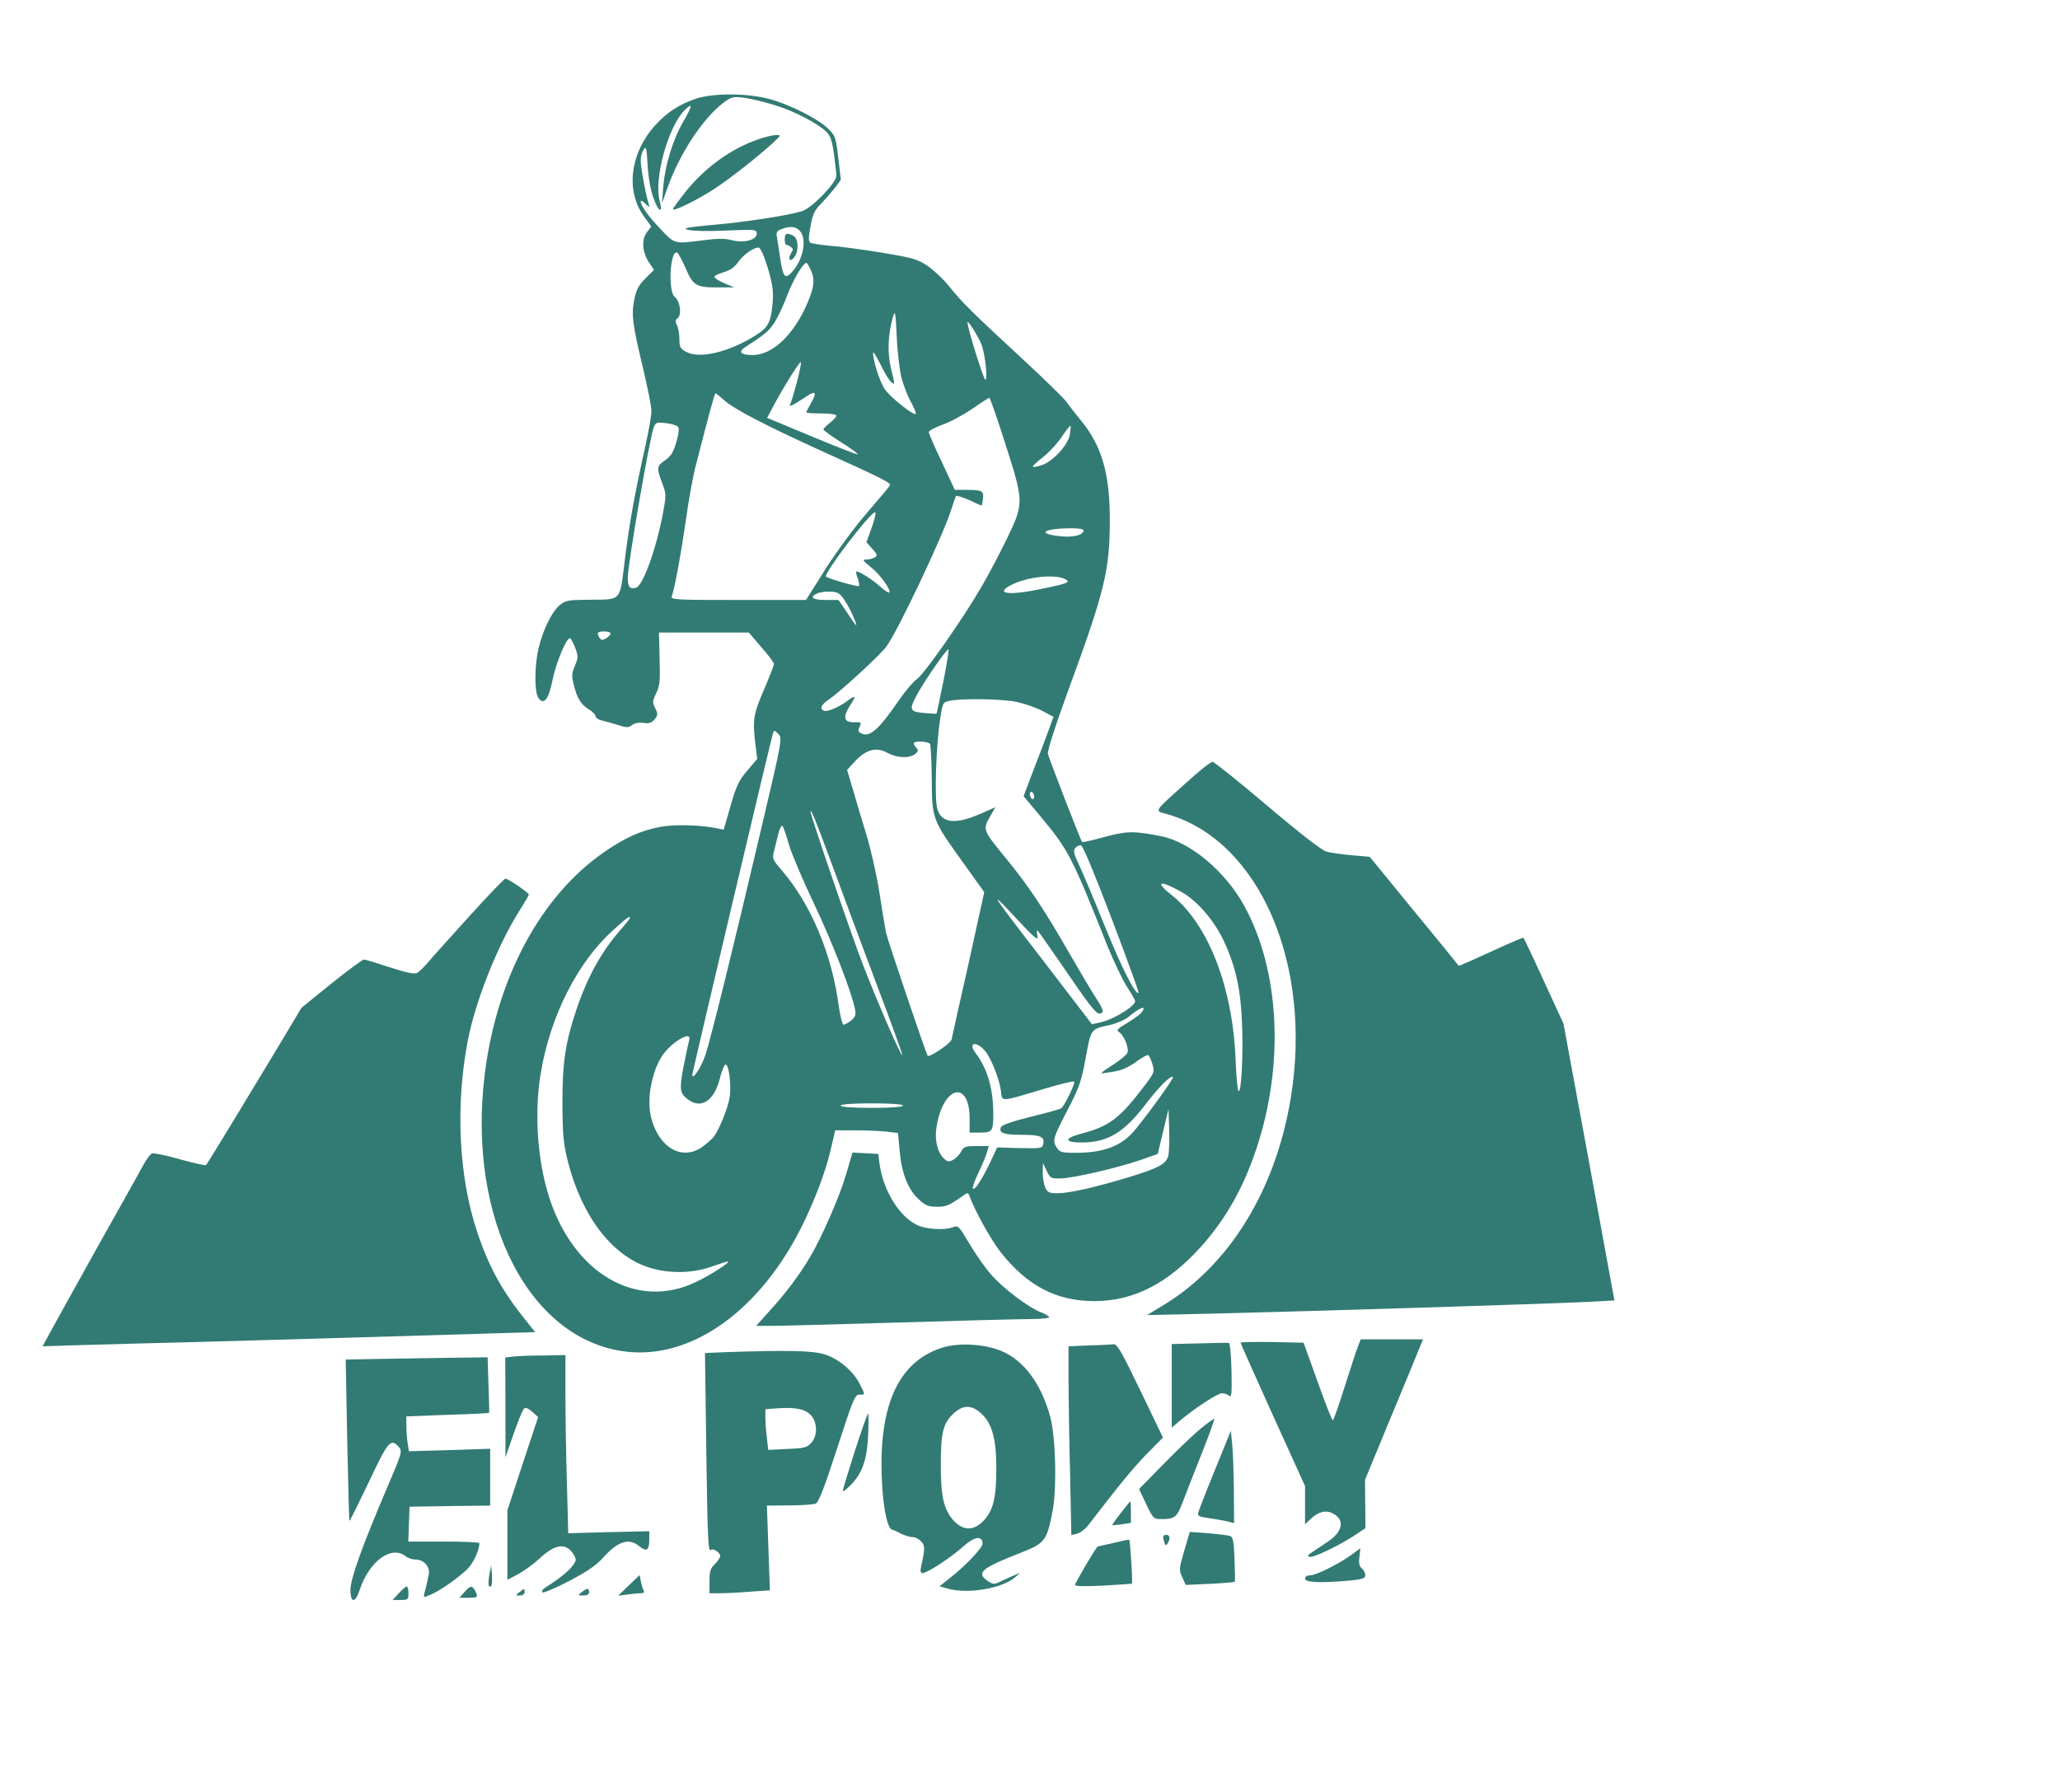 <?xml version="1.0" encoding="utf-8"?>
<svg width="824" height="717" preserveAspectRatio="xMidYMid meet" version="1.0" xmlns="http://www.w3.org/2000/svg">
  <defs/>
  <g class="layer" style="" transform="matrix(0.86, 0, 0, 0.899, 8.597, 34.146)">
    <title>Layer 1</title>
    <g fill="#000000" id="svg_1" transform="matrix(0.1 0 0 -0.1 0 0)">
      <path d="m3138,-59c-80,-26 -136,-61 -192,-120c-116,-125 -137,-291 -50,-405l33,-44l-21,-27c-25,-33 -21,-89 12,-135l22,-31l-40,-38c-32,-31 -43,-51 -52,-95c-14,-68 -8,-110 41,-305c21,-85 39,-170 39,-190c0,-20 -12,-85 -26,-146c-53,-228 -75,-345 -97,-510c-26,-198 -11,-182 -174,-184c-93,-1 -104,-3 -132,-26c-36,-31 -75,-107 -96,-190c-19,-76 -20,-195 -1,-221c26,-34 48,-7 67,84c17,77 63,182 80,182c4,0 14,-19 24,-42c15,-39 15,-44 -1,-81c-15,-33 -16,-45 -5,-85c15,-60 35,-90 72,-110c16,-10 29,-23 29,-29c0,-7 12,-15 28,-19c15,-3 49,-12 75,-20c42,-13 50,-13 68,0c13,9 34,12 53,9c23,-4 36,0 50,15c16,19 17,24 4,50c-14,26 -13,33 4,67c17,32 19,54 16,154l-3,116l209,0l209,0l58,-65c33,-35 59,-69 59,-75c0,-5 -21,-57 -47,-115c-50,-111 -53,-134 -39,-246l8,-61l-46,-52c-39,-43 -51,-68 -78,-157l-32,-106l-31,6c-76,15 -196,18 -260,7c-93,-16 -171,-50 -268,-115c-293,-195 -496,-558 -552,-983c-86,-656 216,-1206 681,-1240c312,-22 632,216 819,611c55,114 94,221 116,320l14,56l95,0c52,0 118,-3 146,-6l51,-6l7,-75c9,-102 38,-173 86,-217c34,-31 47,-36 88,-36c44,0 54,4 126,52c15,11 19,10 24,-1c22,-62 101,-198 146,-253c124,-150 260,-218 436,-218c181,0 340,77 494,240c116,123 199,263 260,439c130,373 109,789 -55,1077c-88,155 -250,286 -389,313c-126,24 -161,23 -264,-4c-54,-14 -100,-24 -103,-22c-6,6 -153,369 -159,392c-3,13 33,121 94,281c172,448 194,536 194,764c0,201 -37,324 -131,435c-26,30 -57,68 -70,86c-13,17 -103,101 -200,187c-242,214 -288,258 -344,325c-26,32 -72,73 -100,92c-47,31 -68,37 -212,60c-88,14 -197,28 -242,31c-45,4 -87,10 -94,14c-9,6 -9,22 1,73c10,53 18,71 47,98c19,19 48,51 65,71l29,38l-12,97c-11,93 -14,100 -48,131c-49,45 -180,108 -275,132c-104,26 -257,26 -338,1zm362,-28c89,-25 202,-81 243,-119c19,-17 27,-40 36,-99c6,-42 11,-86 11,-98c0,-31 -115,-144 -160,-157c-64,-19 -267,-49 -416,-61c-123,-11 -142,-15 -113,-22c18,-5 98,-7 177,-3c135,5 142,5 142,-14c0,-28 -60,-43 -116,-29c-29,8 -68,8 -130,0c-138,-17 -135,-18 -199,47c-56,55 -95,107 -95,126c0,5 10,1 21,-10c21,-19 22,-19 15,2c-14,44 -36,160 -36,190c0,16 6,38 14,49c11,16 14,7 18,-71c4,-56 14,-111 28,-147c23,-62 45,-70 28,-10c-27,99 40,331 118,404c38,35 35,19 -7,-51c-49,-80 -85,-193 -94,-290l-6,-75l24,65c56,153 165,312 261,382c38,27 46,29 96,23c30,-4 93,-18 140,-32zm126,-568c26,-39 7,-122 -39,-172c-34,-38 -44,-29 -57,50c-6,39 -13,84 -16,100c-5,22 -1,29 18,36c43,18 76,13 94,-14zm-154,-160c22,-72 26,-102 22,-150c-8,-88 -20,-111 -75,-145c-125,-76 -264,-109 -327,-76c-28,14 -32,22 -32,57c0,22 -5,50 -11,61c-9,17 -8,24 3,32c20,15 11,77 -13,94c-34,24 -22,217 12,197c5,-4 23,-35 39,-71c34,-76 50,-84 153,-83l72,0l-45,18c-24,10 -45,22 -47,28c-2,5 17,14 41,21c30,8 51,21 67,43c25,35 77,70 98,67c9,-2 26,-39 43,-93zm201,-11c20,-41 12,-84 -30,-169c-64,-127 -156,-205 -242,-205c-56,0 -69,14 -35,35c89,55 107,69 134,106c16,23 43,77 60,121c28,71 75,148 91,148c3,0 13,-16 22,-36zm421,-479c10,-33 28,-79 42,-102c13,-23 24,-47 24,-53c0,-19 -122,73 -147,111c-23,35 -53,127 -52,159c0,8 15,-15 34,-51c18,-36 40,-71 49,-78c20,-16 20,-17 0,60c-17,68 -14,149 8,224c12,38 13,33 19,-85c3,-69 14,-152 23,-185zm371,152c17,-41 30,-157 18,-157c-8,0 -83,230 -83,255c0,14 49,-60 65,-98zm-859,-169c-13,-47 -27,-91 -31,-98c-8,-14 15,-3 78,37c42,27 48,16 17,-35c-11,-18 -20,-35 -20,-37c0,-3 32,-5 70,-5c39,0 70,-4 70,-10c0,-5 -13,-19 -30,-32c-16,-12 -30,-25 -30,-29c0,-4 36,-29 80,-56c44,-26 80,-51 80,-55c0,-3 -84,28 -187,69c-104,41 -199,79 -211,84l-24,9l32,58c48,85 120,195 125,190c3,-2 -6,-43 -19,-90zm-339,-78c45,-40 198,-116 473,-235c250,-108 300,-132 300,-143c0,-4 -46,-56 -101,-117c-58,-63 -141,-171 -196,-252l-94,-143l-316,0c-296,0 -315,1 -308,18c13,32 44,195 66,342c11,79 31,183 43,230c65,242 90,330 94,330c2,0 20,-14 39,-30zm1308,-192c88,-263 88,-267 9,-424c-33,-65 -85,-160 -115,-209c-86,-143 -267,-391 -303,-416c-18,-12 -57,-56 -87,-98c-95,-133 -138,-167 -178,-142c-10,6 -10,13 -2,28c9,19 7,20 -27,19c-47,-1 -53,22 -18,75c30,44 27,48 -14,19c-38,-27 -92,-49 -107,-43c-22,8 -14,27 22,50c54,35 239,198 268,236c54,71 257,481 299,602c11,33 22,63 24,67c3,4 30,-4 61,-17c30,-14 57,-25 58,-25c2,0 5,13 7,30c5,35 -4,40 -77,40l-54,0l-60,123c-34,68 -61,128 -61,134c0,6 29,21 64,33c34,11 96,43 137,70c41,27 77,49 80,50c4,0 37,-91 74,-202zm-1522,73c7,-7 5,-27 -7,-68c-14,-46 -25,-63 -52,-81c-40,-26 -41,-34 -14,-102c19,-47 19,-54 5,-127c-31,-160 -93,-328 -126,-338c-29,-9 -39,2 -39,44c0,61 102,624 121,670c9,21 14,23 55,18c25,-2 51,-10 57,-16zm1823,-36c-9,-46 -78,-118 -130,-135c-21,-6 -39,-10 -42,-7c-2,2 19,22 49,44c29,22 68,63 87,91c19,27 37,49 39,47c2,-2 0,-20 -3,-40zm-921,-412l-25,-66l27,-29c23,-24 25,-30 13,-38c-8,-5 -26,-10 -39,-10c-22,0 -19,-4 22,-36c44,-34 93,-101 83,-111c-3,-3 -24,11 -46,30c-39,33 -101,69 -108,63c-1,-2 2,-16 8,-31c6,-15 8,-30 5,-33c-5,-5 -144,33 -153,42c-12,13 205,286 228,286c6,0 -1,-30 -15,-67zm985,-13c0,-20 -44,-32 -101,-27c-116,10 -94,34 34,36c37,1 67,-3 67,-9zm-82,-219c21,-12 6,-18 -105,-40c-155,-32 -229,-25 -153,14c75,39 211,52 258,26zm-1027,-96c15,-22 34,-58 43,-80c17,-42 12,-38 -41,39l-33,46l-60,0c-62,0 -78,13 -37,30c12,5 40,8 62,7c34,-2 43,-8 66,-42zm-1091,-145c0,-5 -10,-14 -21,-21c-17,-9 -23,-8 -30,2c-15,23 -10,29 21,29c17,0 30,-4 30,-10zm1548,-212c-17,-79 -31,-144 -32,-144c0,-1 -27,1 -58,3c-68,6 -71,15 -32,83c34,60 135,200 145,200c4,0 -7,-64 -23,-142zm343,-92c37,-8 90,-26 118,-40l51,-26l-24,-63c-13,-34 -44,-113 -70,-176l-45,-114l75,-86c135,-155 147,-177 319,-590c27,-62 65,-139 86,-171c22,-32 39,-61 39,-65c0,-22 -97,-80 -159,-94l-42,-9l-202,252c-271,336 -288,361 -157,226c88,-91 110,-109 106,-87c-4,15 -4,27 -1,27c2,0 63,-83 136,-185c92,-130 136,-185 150,-185c26,0 24,14 -10,64c-17,24 -76,119 -132,212c-117,194 -185,292 -294,419c-102,119 -104,123 -72,178l27,45l-71,-30c-117,-49 -182,-41 -200,25c-13,49 -5,280 14,397c11,71 13,75 42,81c56,12 250,9 316,-5zm-1186,-546c-128,-523 -239,-953 -264,-1025c-19,-54 -61,-115 -61,-88c0,10 366,1494 376,1522c4,12 8,11 24,-5c19,-19 19,-23 -75,-404zm781,359c3,-6 7,-77 8,-157c1,-178 2,-179 145,-370l99,-132l-73,-318c-41,-174 -77,-326 -79,-338c-5,-18 -103,-81 -111,-72c-8,9 -185,510 -194,548c-5,25 -19,106 -31,180c-12,74 -39,189 -60,255c-21,66 -50,158 -64,205l-26,84l37,38c51,53 100,65 150,38c44,-23 101,-26 129,-6c15,12 17,17 7,27c-7,7 -13,17 -13,21c0,12 68,10 76,-3zm484,-235c0,-8 -4,-12 -10,-9c-5,3 -10,13 -10,21c0,8 5,12 10,9c6,-3 10,-13 10,-21zm-945,-289c42,-110 135,-348 206,-529c72,-181 128,-330 126,-332c-6,-6 -116,237 -182,400c-52,127 -245,668 -245,683c1,17 21,-30 95,-222zm-196,78c12,-40 64,-158 116,-262c86,-173 177,-397 192,-473c5,-25 1,-34 -18,-49c-13,-10 -29,-19 -35,-19c-6,0 -16,37 -23,85c-32,231 -130,452 -264,601c-43,48 -46,53 -37,85c5,19 14,54 20,78c6,24 15,40 20,35c4,-5 18,-42 29,-81zm1502,-332c71,-179 127,-326 125,-329c-13,-13 -76,105 -157,296c-50,119 -105,243 -121,275c-23,47 -27,61 -17,73c7,8 19,14 27,12c9,-2 63,-126 143,-327zm322,121c75,-40 153,-126 198,-217c56,-114 80,-216 86,-371c6,-137 -3,-307 -16,-299c-5,2 -11,66 -14,142c-14,322 -127,599 -296,729c-82,61 -59,70 42,16zm-2563,-117c0,-3 -20,-27 -44,-53c-87,-95 -153,-208 -204,-352c-53,-151 -66,-237 -66,-420c1,-144 4,-177 26,-261c65,-242 204,-416 375,-469c93,-29 207,-27 297,5c39,13 71,23 73,21c6,-6 -88,-63 -150,-91c-274,-126 -567,36 -682,375c-55,163 -71,377 -40,553c44,255 171,495 337,638c66,57 78,65 78,54zm2379,-421c-7,-9 -38,-30 -67,-47c-45,-25 -51,-32 -37,-40c22,-12 47,-71 39,-92c-3,-8 -33,-32 -65,-52c-33,-20 -58,-37 -57,-39c2,-1 27,2 57,7c36,5 71,20 104,43c28,20 54,33 58,31c4,-3 13,-21 19,-40c11,-34 10,-38 -37,-97c-116,-146 -162,-180 -298,-214c-82,-21 -73,-40 18,-38c112,3 186,46 283,167c65,81 120,134 130,124c5,-4 -104,-150 -175,-233c-62,-73 -144,-104 -278,-104c-66,0 -74,2 -89,25c-20,30 -16,42 62,185c43,80 55,113 74,213c25,130 22,127 113,146c31,7 70,23 85,35c52,43 91,56 61,20zm-2103,-121c-3,-10 -15,-62 -26,-116c-21,-105 -19,-123 22,-151c60,-42 120,-4 146,94c9,36 22,64 27,63c15,-2 26,-82 20,-139c-6,-48 -48,-149 -77,-185c-7,-9 -31,-28 -52,-43c-93,-63 -201,-4 -237,129c-25,91 8,234 69,299c52,55 119,85 108,49zm1376,-50c26,-29 66,-123 73,-174c8,-54 -11,-55 203,6c73,21 135,35 138,32c7,-6 -45,-109 -60,-119c-6,-4 -70,-21 -143,-38c-91,-22 -133,-36 -138,-47c-9,-25 13,-33 100,-33c85,0 106,-9 97,-42c-4,-18 -12,-19 -110,-17l-104,3l-34,-70c-39,-77 -70,-122 -79,-113c-3,4 8,34 25,68c17,34 35,75 40,91l9,30l-58,0c-51,0 -59,-3 -70,-24c-7,-13 -24,-30 -37,-37c-20,-10 -27,-10 -44,6c-29,26 -43,80 -35,133c28,189 155,223 155,42l0,-60l49,0c57,0 61,6 61,84c0,110 -27,200 -81,268c-39,48 0,59 43,11zm-382,-243c0,-6 -55,-10 -145,-10c-90,0 -145,4 -145,10c0,6 55,10 145,10c90,0 145,-4 145,-10zm1235,-218c-7,-40 -41,-59 -190,-102c-149,-43 -271,-70 -326,-70c-39,0 -47,4 -57,25c-7,14 -12,45 -12,68l1,42l17,-35c17,-33 20,-35 67,-34c62,2 263,47 370,82l80,27l25,100l25,100l3,-85c2,-47 0,-100 -3,-118z" fill="#327b74" id="svg_2"/>
      <path d="m3430,-239c-127,-41 -248,-124 -341,-234c-32,-39 -59,-74 -59,-78c0,-13 126,47 203,97c76,49 196,140 262,198c38,34 39,35 15,35c-14,0 -50,-8 -80,-18z" fill="#327b74" id="svg_3"/>
      <path d="m3550,-685c0,-14 3,-25 8,-25c4,0 13,-4 20,-9c12,-7 12,-12 1,-29c-17,-27 -3,-41 16,-16c21,28 19,81 -4,94c-31,16 -41,12 -41,-15z" fill="#327b74" id="svg_4"/>
      <path d="m5420,-3101c-162,-140 -153,-125 -84,-144c423,-121 669,-666 568,-1259c-69,-407 -282,-741 -586,-920l-83,-48l290,6c480,11 1547,43 1747,52l137,7l-5,26c-3,14 -56,292 -118,616l-114,590l-91,189c-50,105 -93,191 -95,193c-2,2 -70,-26 -151,-62c-82,-36 -149,-64 -150,-63c-1,2 -94,112 -208,244l-206,241l-83,7c-46,4 -99,11 -118,16c-22,6 -121,79 -275,204c-132,107 -247,195 -255,196c-9,0 -63,-41 -120,-91z" fill="#327b74" id="svg_5"/>
      <path d="m2088,-3692c-85,-90 -172,-182 -193,-206c-21,-24 -46,-47 -55,-52c-12,-6 -51,2 -126,25c-60,19 -114,35 -121,35c-7,0 -75,-48 -152,-107l-139,-108l-108,-173c-163,-259 -330,-522 -336,-527c-2,-2 -57,9 -121,26c-64,18 -123,29 -130,26c-8,-3 -25,-25 -39,-49c-13,-24 -110,-189 -215,-368c-104,-179 -204,-351 -222,-383l-33,-58l203,6c112,3 377,10 589,15c445,12 982,27 1287,36l212,6l-50,60c-105,126 -165,231 -218,381c-87,247 -104,565 -45,857c36,177 138,422 238,574c25,38 46,72 46,75c0,8 -97,71 -109,71c-5,0 -79,-73 -163,-162z" fill="#327b74" id="svg_6"/>
      <path d="m3836,-4844c-30,-99 -114,-283 -169,-371c-50,-81 -117,-165 -186,-237l-64,-68l79,0c43,0 309,7 589,15c281,8 552,15 603,15c50,0 92,4 92,8c0,4 -16,14 -35,21c-60,21 -181,109 -235,169c-29,31 -74,94 -102,139c-47,76 -52,81 -75,72c-32,-12 -99,-11 -146,2c-89,24 -177,149 -196,279l-6,45l-60,3l-60,3l-29,-95z" fill="#327b74" id="svg_7"/>
      <path d="m6216,-5612c-8,-18 -35,-99 -62,-180c-27,-82 -51,-148 -55,-148c-4,0 -36,78 -71,173l-65,172l-146,3c-81,1 -147,0 -147,-3c0,-3 68,-148 150,-322l150,-316l0,-85l0,-85l23,21c37,35 74,44 107,27c57,-29 46,-82 -28,-128c-20,-13 -50,-32 -67,-43c-23,-14 -26,-19 -13,-22c19,-4 140,52 211,97l48,31l-1,108l-1,107l121,280c67,154 128,295 135,313l14,32l-145,0l-145,0l-13,-32z" fill="#327b74" id="svg_8"/>
      <path d="m5478,-5598l-128,-3l0,-186l0,-186l33,27c73,59 180,126 201,126c12,0 28,-6 34,-12c10,-10 12,13 10,111c-2,74 -7,125 -13,125c-5,1 -67,0 -137,-2z" fill="#327b74" id="svg_9"/>
      <path d="m4290,-5615c-194,-55 -290,-227 -290,-521c0,-150 22,-283 49,-291c9,-2 29,-11 44,-19c16,-7 39,-14 51,-14c13,0 31,-9 41,-20c18,-19 18,-30 -1,-112c-5,-21 -2,-28 8,-28c21,0 131,69 188,118c52,45 90,50 90,13c0,-19 -80,-100 -153,-154l-47,-36l37,-10c91,-26 253,0 313,49l25,21l-35,-14c-19,-8 -47,-20 -62,-27c-23,-11 -31,-10 -53,4c-57,38 -33,57 165,131c100,38 111,53 137,187c19,104 13,323 -12,413c-42,148 -125,255 -232,295c-76,29 -190,35 -263,15zm175,-296c50,-44 70,-115 69,-249c0,-126 -15,-183 -59,-227c-46,-46 -95,-46 -140,1c-46,49 -60,109 -59,256c0,140 12,180 64,224c42,35 81,34 125,-5z" fill="#327b74" id="svg_10"/>
      <path d="m4968,-5607l-98,-4l0,-142c0,-78 3,-267 7,-420l6,-278l26,6c14,3 37,19 51,36c154,191 209,255 273,318l76,74l-105,209c-80,159 -108,208 -122,206c-9,-1 -61,-4 -114,-5z" fill="#327b74" id="svg_11"/>
      <path d="m3277,-5637l-98,-4l6,-427c6,-414 9,-462 22,-449c9,9 43,-12 43,-27c0,-7 -11,-23 -25,-36c-21,-19 -25,-33 -25,-77l0,-53l48,0c27,0 90,3 141,7l92,6l-7,189l-7,188l104,1c57,0 113,4 123,8c14,6 39,67 100,247c74,219 83,239 104,238c27,-1 27,-2 2,45c-30,59 -100,116 -168,135c-58,16 -170,18 -455,9zm393,-279c33,-32 34,-94 2,-126c-19,-20 -35,-23 -111,-26l-88,-4l-6,54c-4,29 -7,70 -7,90l0,37l58,4c85,5 124,-3 152,-29z" fill="#327b74" id="svg_12"/>
      <path d="m2283,-5657l-33,-4l1,-222l0,-222l37,102c21,57 42,107 48,113c8,8 19,5 39,-12l28,-24l-72,-208l-71,-207l0,-155l0,-154l50,25c27,14 72,45 100,70c73,65 122,71 157,19c15,-24 15,-27 -4,-52c-17,-23 -64,-59 -129,-98c-10,-7 -16,-15 -11,-20c4,-4 59,18 123,50c82,41 127,70 157,102c70,76 122,92 171,53c33,-26 46,-18 46,30l0,37l-188,-4l-189,-5l-6,219c-4,121 -7,299 -7,397l0,177l-107,-2c-60,0 -123,-3 -140,-5z" fill="#327b74" id="svg_13"/>
      <path d="m1676,-5667l-168,-3l7,-358c4,-196 9,-358 10,-360c2,-2 42,76 90,172c91,184 102,197 140,157c17,-19 15,-26 -53,-178c-120,-269 -172,-409 -172,-458c0,-60 23,-60 43,0c44,127 147,200 213,150c10,-8 31,-15 47,-15c39,0 69,-33 61,-68c-10,-46 -14,-61 -20,-82c-5,-20 -4,-20 30,-6c41,17 116,66 166,110c29,25 59,84 60,119c0,4 -74,7 -165,7l-166,0l3,78l3,77l188,3l187,2l0,127l0,126l-189,-6l-189,-5l-6,36c-3,20 -6,55 -6,78l0,41l192,7c105,3 192,7 193,9c1,1 0,57 -3,125l-4,122l-162,-2c-88,-1 -237,-4 -330,-5z" fill="#327b74" id="svg_14"/>
      <path d="m3876,-6077c-31,-93 -56,-172 -56,-177c0,-6 16,5 35,24c56,54 77,111 83,223c2,53 2,97 0,97c-3,0 -31,-75 -62,-167z" fill="#327b74" id="svg_15"/>
      <path d="m5485,-5977c-33,-26 -111,-97 -173,-158l-114,-111l33,-67c32,-64 35,-67 69,-67c65,0 74,7 102,78c15,37 54,134 88,215c34,82 60,151 58,153c-2,2 -31,-18 -63,-43z" fill="#327b74" id="svg_16"/>
      <path d="m5551,-6161c-41,-96 -76,-182 -78,-191c-4,-13 5,-18 44,-23c26,-3 65,-10 86,-14l37,-9l-1,147c-1,80 -4,173 -8,205l-6,59l-74,-174z" fill="#327b74" id="svg_17"/>
      <path d="m5113,-6353c-23,-28 -41,-53 -40,-54c2,-1 21,1 45,4l42,6l0,48c0,27 -1,49 -2,48c-2,0 -22,-23 -45,-52z" fill="#327b74" id="svg_18"/>
      <path d="m5408,-6521c-24,-80 -25,-85 -9,-118l16,-34l113,5c62,3 114,7 115,9c2,2 1,48 -1,101c-3,75 -7,98 -19,102c-9,4 -55,9 -102,13l-87,6l-26,-84z" fill="#327b74" id="svg_19"/>
      <path d="m5310,-6459c0,-5 3,-17 6,-26c5,-13 8,-14 15,-3c13,20 11,38 -6,38c-8,0 -15,-4 -15,-9z" fill="#327b74" id="svg_20"/>
      <path d="m5075,-6487c-38,-8 -71,-15 -71,-16c-20,-25 -104,-162 -104,-170c0,-6 45,-7 132,-3c73,4 133,8 133,9c4,13 -9,197 -13,196c-4,0 -38,-7 -77,-16z" fill="#327b74" id="svg_21"/>
      <path d="m6190,-6536c-56,-40 -167,-94 -195,-94c-16,0 -25,-6 -25,-15c0,-17 69,-20 203,-9c64,6 77,10 77,24c0,10 -7,24 -16,31c-12,9 -15,24 -11,51c3,21 4,38 4,38c-1,-1 -18,-12 -37,-26z" fill="#327b74" id="svg_22"/>
      <path d="m2176,-6628c-4,-24 -5,-46 -2,-49c12,-12 17,6 14,48l-3,44l-9,-43z" fill="#327b74" id="svg_23"/>
      <path d="m2825,-6675l-50,-46l40,5c22,3 50,6 63,6c15,0 21,4 16,12c-4,6 -10,24 -13,40l-6,29l-50,-46z" fill="#327b74" id="svg_24"/>
      <path d="m1755,-6710l-29,-30l37,0c34,0 37,2 37,30c0,17 -4,30 -8,30c-5,0 -21,-13 -37,-30z" fill="#327b74" id="svg_25"/>
      <path d="m2060,-6705l-23,-25l41,0c45,0 47,2 32,31c-14,25 -22,24 -50,-6z" fill="#327b74" id="svg_26"/>
      <path d="m2316,-6705c-19,-15 -19,-15 2,-15c13,0 22,6 22,15c0,18 0,18 -24,0z" fill="#327b74" id="svg_27"/>
      <path d="m2606,-6705c-19,-14 -19,-15 7,-15c17,0 27,5 27,15c0,19 -9,19 -34,0z" fill="#327b74" id="svg_28"/>
    </g>
  </g>
</svg>